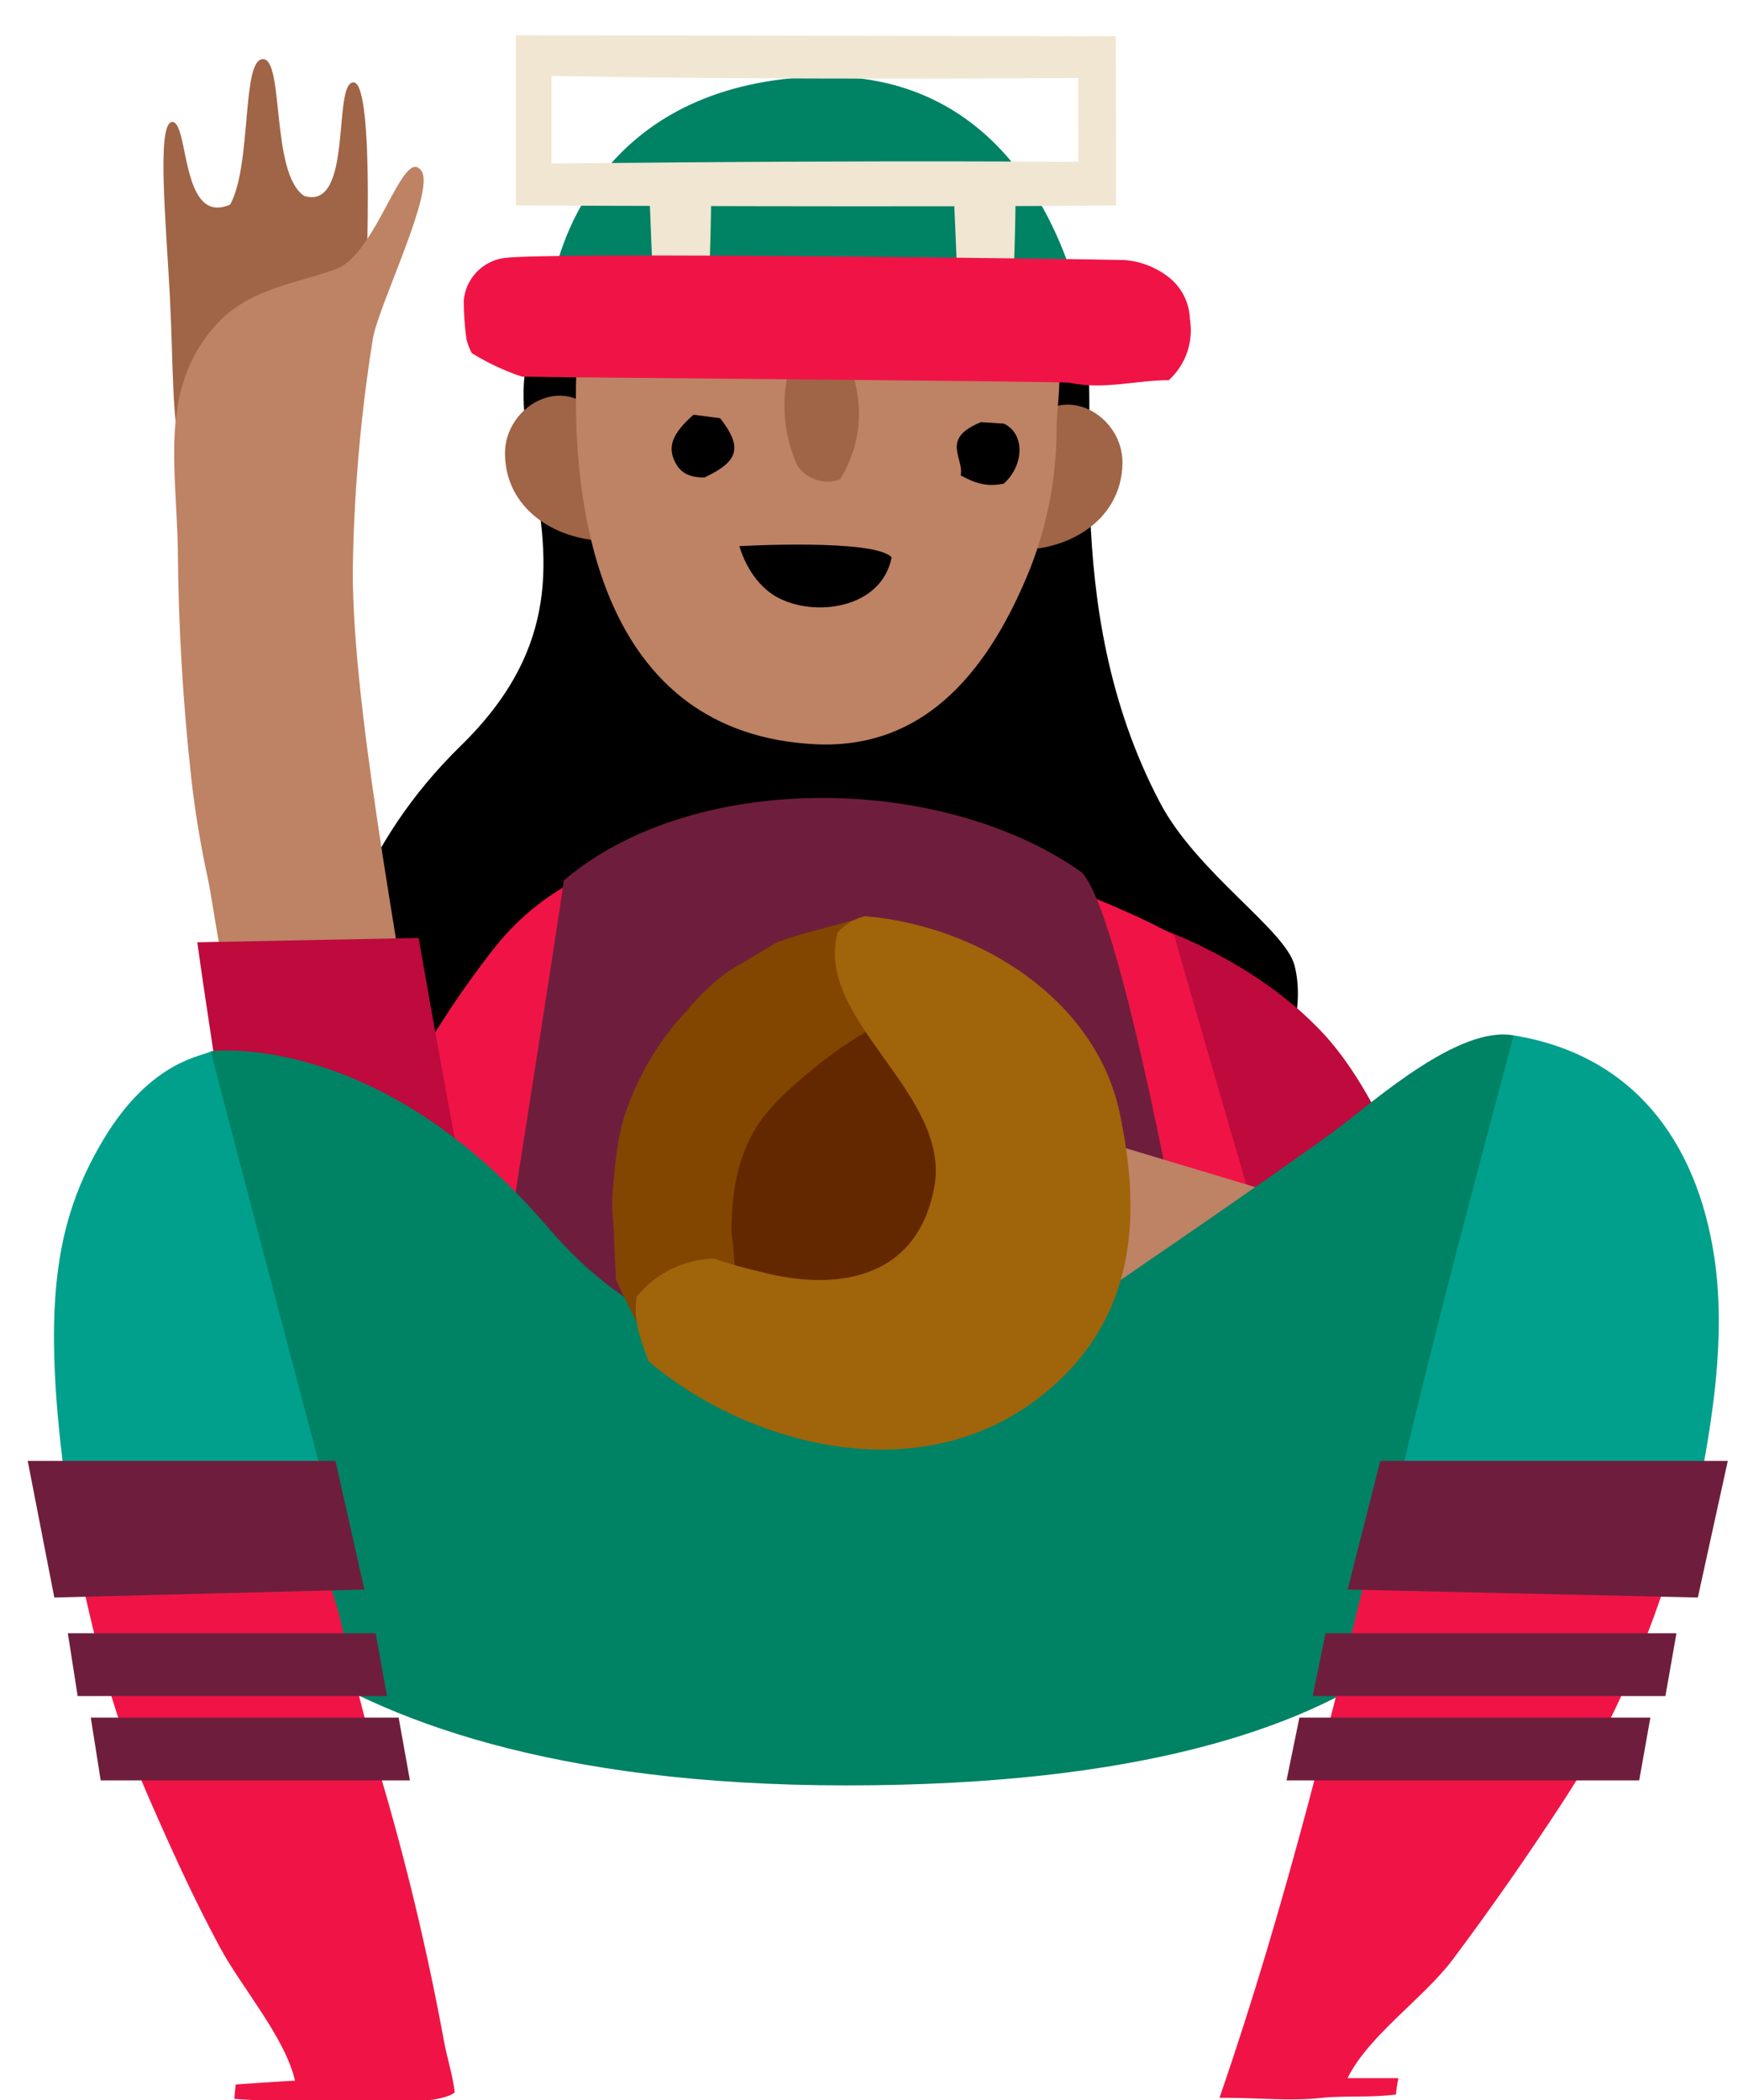 <svg xmlns="http://www.w3.org/2000/svg" xmlns:xlink="http://www.w3.org/1999/xlink" width="83" height="100" version="1.1" viewBox="-1 -1 83 100"><g id="ID0.05873875878751278" transform="matrix(1, 0, 0, 1, 0.3, 0.5)"><g id="Page-1"><g id="catcher-a-[baseball,sports,people,alex-eben-meyer]"><g id="Face"><path id="Shape" fill="#000" stroke="none" stroke-width="1" d="M 37.248 0.558 L 11.239 0.558 C 10.612 1.651 10.372 3.240 10.994 6.507 C 11.846 10.967 12.458 15.299 7.660 19.995 C -2.004 29.423 1.538 41.501 0.384 43.048 C 0.516 43.623 8.677 48.233 9.124 48.601 L 43.201 39.682 C 44.524 39.361 48.325 34.312 47.345 30.475 C 46.912 28.773 42.706 26.071 40.945 22.734 C 35.906 13.183 38.331 3.019 37.248 0.558 Z" transform="matrix(1, 0, 0, 1, 13, 14)"/><path id="Shape" fill="#A06446" stroke="none" stroke-width="1" d="M 33.740 10.660 C 34.178 8.695 34.310 6.663 34.743 4.725 C 36.349 2.641 39.188 4.282 39.151 6.568 C 39.099 9.421 36.306 10.882 33.740 10.660 Z" transform="matrix(1, 0, 0, 1, 13, 14)"/><path id="Shape" fill="#A06446" stroke="none" stroke-width="1" d="M 15.162 10.236 C 14.719 8.270 14.587 6.234 14.154 4.296 C 12.548 2.217 9.708 3.853 9.746 6.139 C 9.798 8.996 12.595 10.458 15.162 10.236 Z" transform="matrix(1, 0, 0, 1, 13, 14)"/><path id="Shape" fill="#BE8264" stroke="none" stroke-width="1" d="M 35.812 0.657 L 13.240 0.393 C 12.600 8.869 14.314 19.471 24.580 19.943 C 29.949 20.174 32.911 16.129 34.743 11.603 C 35.596 9.439 36.028 7.132 36.014 4.805 C 36.033 3.778 36.415 1.557 35.812 0.657 Z" transform="matrix(1, 0, 0, 1, 13, 14)"/><path id="Shape" fill="#A06446" stroke="none" stroke-width="1" d="M 23.690 0.925 L 25.776 0.925 C 26.841 3.151 26.940 5.267 25.710 7.323 C 24.952 7.608 24.097 7.325 23.657 6.644 C 22.841 4.823 22.853 2.737 23.690 0.925 Z" transform="matrix(1, 0, 0, 1, 13, 14)"/><path id="Shape" fill="#000" stroke="none" stroke-width="1" d="M 20.907 10.507 C 20.907 10.507 27.373 10.140 28.159 11.043 C 27.688 13.406 24.745 13.838 23.017 13.085 C 22.070 12.712 21.294 11.764 20.907 10.507 Z" transform="matrix(1, 0, 0, 1, 13, 14)"/><path id="Shape" fill="#000" stroke="none" stroke-width="1" d="M 19.994 4.415 C 21.079 5.816 20.872 6.476 19.240 7.239 C 18.404 7.239 18.073 6.923 17.867 6.544 C 17.464 5.787 17.702 5.156 18.724 4.249 L 19.994 4.415 Z" transform="matrix(1, 0, 0, 1, 13, 14)"/><path id="Shape" fill="#000" stroke="none" stroke-width="1" d="M 31.447 7.136 C 31.626 6.325 30.454 5.388 32.412 4.603 L 33.502 4.672 C 34.509 5.141 34.481 6.642 33.502 7.528 C 32.661 7.712 32.068 7.477 31.447 7.136 Z" transform="matrix(1, 0, 0, 1, 13, 14)"/></g><g id="Hat"><path id="Shape" fill="#008264" stroke="none" stroke-width="1" d="M 29.876 12.021 C 28.784 8.382 25.638 1.758 17.340 2.159 C 7.389 2.631 5.355 10.107 4.997 12.021 L 29.876 12.021 Z" transform="matrix(1, 0, 0, 1, 20, 0)"/><path id="Shape" fill="#F0E6D2" stroke="none" stroke-width="1" d="M 24.088 6.987 L 24.327 12.644 C 25.158 12.770 26.042 12.770 26.873 12.644 C 26.992 11.922 27.048 9.391 27.075 6.987 L 24.088 6.987 Z" transform="matrix(1, 0, 0, 1, 20, 0)"/><path id="Shape" fill="#F0E6D2" stroke="none" stroke-width="1" d="M 9.593 6.987 L 9.824 12.644 C 10.657 12.770 11.544 12.770 12.377 12.644 C 12.497 11.922 12.552 9.391 12.580 6.987 L 9.593 6.987 Z" transform="matrix(1, 0, 0, 1, 20, 0)"/><path id="Shape" fill="#F01446" stroke="none" stroke-width="1" d="M 32.226 10.881 C 33.066 10.941 33.864 11.271 34.501 11.823 C 35.032 12.308 35.344 12.989 35.363 13.709 C 35.541 14.783 35.161 15.874 34.355 16.604 C 32.796 16.604 31.247 17.075 29.645 16.726 C 29.330 16.656 4.785 16.472 3.547 16.434 C 2.714 16.154 1.916 15.779 1.168 15.317 C 1.057 15.111 0.972 14.893 0.914 14.666 C 0.828 14.054 0.784 13.436 0.782 12.818 C 0.869 11.789 1.647 10.952 2.666 10.791 C 4.620 10.480 30.771 10.843 32.226 10.881 Z" transform="matrix(1, 0, 0, 1, 20, 0)"/><path id="Shape" fill="#F0E6D2" stroke="none" stroke-width="1" d="M 31.831 0.226 L 3.269 0.179 L 3.269 8.283 C 3.269 8.283 23.005 8.373 31.849 8.283 L 31.831 0.226 Z M 30.050 6.209 C 21.729 6.147 13.238 6.209 4.959 6.284 C 4.959 4.818 4.959 3.276 4.959 2.117 C 12.579 2.263 21.772 2.263 30.046 2.216 L 30.050 6.209 Z" transform="matrix(1, 0, 0, 1, 20, 0)"/></g><g id="Torso-and-Shoulders"><path id="Shape" fill="#BE0A3C" stroke="none" stroke-width="1" d="M 49.860 19.388 C 49.294 20.213 37.940 20.637 36.739 20.208 C 36.339 19.218 37.597 8.526 37.681 6.598 C 37.804 6.693 42.221 8.088 45.536 11.525 C 48.192 14.254 49.930 19.157 49.860 19.388 Z" transform="matrix(1, 0, 0, 1, 16, 36)"/><path id="Shape" fill="#F01446" stroke="none" stroke-width="1" d="M 38.628 7.060 C 36.382 5.717 30.509 3.539 29.727 3.520 C 29.727 3.807 12.948 3.048 10.518 4.222 C 8.894 4.994 7.465 6.122 6.336 7.522 C 5.941 7.994 2.649 12.260 1.853 14.825 C 0.299 19.860 1.099 24.583 1.424 24.861 L 21.472 34.290 L 44.547 27.742 C 44.449 26.978 38.628 7.277 38.628 7.060 Z" transform="matrix(1, 0, 0, 1, 16, 36)"/><path id="Shape" fill="#6E1E3C" stroke="none" stroke-width="1" d="M 34.206 4.038 C 30.858 1.658 26.139 0.432 21.491 0.498 C 17.008 0.564 12.590 1.832 9.543 4.430 C 9.473 5.335 5.385 30.990 5.305 31.848 L 40.709 32.131 C 40.676 31.650 36.546 6.396 34.206 4.038 Z" transform="matrix(1, 0, 0, 1, 16, 36)"/></g><g id="Left-Arm"><path id="Shape" fill="#A06446" stroke="none" stroke-width="1" d="M 1.403 19.583 L 6.984 19.696 C 7.577 18.828 8.170 17.956 8.750 17.084 C 9.588 15.401 9.738 14.472 10.012 12.629 C 10.158 11.625 10.567 1.447 9.541 1.423 C 8.514 1.400 9.541 7.552 7.186 6.830 C 5.580 5.779 6.244 0.301 5.218 0.315 C 4.191 0.329 4.704 5.350 3.659 7.241 C 1.304 8.278 1.704 3.361 0.918 3.309 C 0.132 3.257 0.617 8.231 0.791 11.653 C 0.965 15.076 0.861 17.466 1.403 19.583 Z" transform="matrix(1, 0, 0, 1, 6, 1)"/><path id="Shape" fill="#BE8264" stroke="none" stroke-width="1" d="M 12.630 49.160 C 9.917 49.292 7.219 48.533 4.652 48.458 C 3.833 47.684 2.835 40.363 2.594 39.317 C 2.255 37.769 1.996 36.205 1.817 34.631 C 1.410 30.972 1.193 27.295 1.168 23.613 C 1.083 19.625 0.310 16.070 2.882 13.082 C 4.478 11.224 6.739 11.040 8.698 10.314 C 10.657 9.588 11.895 4.384 12.771 5.642 C 13.431 6.585 10.737 11.993 10.454 13.633 C 9.908 17.049 9.594 20.499 9.512 23.957 C 9.305 30.463 11.778 42.782 12.630 49.160 Z" transform="matrix(1, 0, 0, 1, 6, 1)"/><path id="Shape" fill="#BE0A3C" stroke="none" stroke-width="1" d="M 2.095 42.371 C 2.924 48.321 4.648 58.815 4.737 59.682 C 4.737 59.890 15.861 59.781 15.861 59.781 C 15.861 59.781 13.803 48.938 12.635 42.164 L 2.095 42.371 Z" transform="matrix(1, 0, 0, 1, 6, 1)"/></g><path id="Shape" fill="#BE8264" stroke="none" stroke-width="1" d="M 64.988 57 C 64.880 56.963 47.587 51.725 47.324 51.720 C 47.131 52.663 44.239 63.379 44.239 63.379 L 60.288 64.793 C 60.482 63.643 65.601 57.227 64.988 57 Z"/><path id="Shape" fill="#008264" stroke="none" stroke-width="1" d="M 73.234 59.447 L 70.776 47.803 C 68.191 47.331 64.277 50.815 62.379 52.253 C 60.863 53.399 53.677 58.382 47.936 62.257 C 45.110 64.166 38.013 64.732 35.089 63.624 C 27.620 60.795 25.699 57.920 24.121 56.185 C 16.285 47.562 8.745 48.557 8.745 48.557 L 6.489 70.856 C 6.489 70.856 10.907 83.518 39.012 83.518 C 67.117 83.518 69.330 72.444 70.734 71.058 C 73.936 67.886 70.329 62.865 73.234 59.447 Z"/><g id="Glove"><path id="Shape" fill="#824600" stroke="none" stroke-width="1" d="M 16.768 4.544 C 16.801 4.120 12.883 0.773 12.907 0.117 C 11.998 0.495 9.139 1.060 8.456 1.508 C 8.042 1.777 7.609 2.017 7.185 2.272 L 6.394 2.743 C 5.670 3.274 5.015 3.893 4.444 4.587 C 3.206 5.895 2.245 7.441 1.618 9.131 C 1.053 10.545 0.983 12.087 0.851 13.596 C 0.844 13.910 0.856 14.225 0.888 14.538 C 0.888 14.694 0.917 14.845 0.926 15.010 C 0.959 15.811 0.987 16.613 1.030 17.414 C 1.030 17.551 2.494 20.351 2.560 20.559 L 12.483 15.514 C 12.483 15.514 16.721 5.143 16.768 4.544 Z" transform="matrix(1, 0, 0, 1, 27, 42)"/><path id="Shape" fill="#642800" stroke="none" stroke-width="1" d="M 13.971 5.143 C 12.252 5.756 9.318 8.155 8.240 9.452 C 6.869 11.106 6.526 13.115 6.530 15.246 C 6.629 15.467 6.747 18.234 6.879 18.546 C 7.091 18.659 12.266 21.874 12.266 21.874 L 20.903 9.852 L 13.971 5.143 Z" transform="matrix(1, 0, 0, 1, 27, 42)"/><path id="Shape" fill="#A0640A" stroke="none" stroke-width="1" d="M 11.588 0.900 C 11.934 0.509 12.396 0.238 12.907 0.127 C 18.365 0.598 23.865 4.110 25.010 9.461 C 26.027 14.227 25.787 18.748 22.184 22.190 C 16.114 28.002 7.138 25.245 2.584 21.313 C 2.014 19.851 1.882 19.102 2.023 18.230 C 2.930 17.131 4.265 16.475 5.687 16.429 C 6.395 16.672 7.115 16.876 7.844 17.042 C 11.329 17.985 15.327 17.556 16.184 13.063 C 17.041 8.570 10.448 5.086 11.588 0.900 Z" transform="matrix(1, 0, 0, 1, 27, 42)"/></g><g id="Left-Foot"><path id="Shape" fill="#00A08C" stroke="none" stroke-width="1" d="M 8.745 0.557 C 8.458 0.798 5.920 0.901 3.603 4.800 C 1.286 8.699 0.655 12.762 1.888 21.687 L 14.161 21.215 C 14.161 21.215 8.835 1.052 8.745 0.557 Z" transform="matrix(1, 0, 0, 1, 0, 48)"/><path id="Shape" fill="#F01446" stroke="none" stroke-width="1" d="M 16.760 34.854 C 16.054 32.355 15.447 29.894 14.839 27.358 C 14.660 26.594 13.968 24.812 13.535 23.195 L 2.077 23.195 C 2.939 27.561 3.895 31.761 5.708 35.924 C 6.786 38.399 7.893 40.855 9.174 43.231 C 10.186 45.117 12.291 47.540 12.748 49.581 C 12.461 49.581 9.922 49.760 9.922 49.760 L 9.857 50.444 C 9.857 50.444 19.247 51.123 20.354 50.137 C 20.255 49.279 19.967 48.440 19.821 47.582 C 19.028 43.288 18.006 39.039 16.760 34.854 Z" transform="matrix(1, 0, 0, 1, 0, 48)"/><path id="Shape" fill="#6E1E3C" stroke="none" stroke-width="1" d="M 1.286 26.571 L 16.054 26.193 L 14.674 20.065 L 0.019 20.065 L 1.286 26.571" transform="matrix(1, 0, 0, 1, 0, 48)"/><path id="Shape" fill="#6E1E3C" stroke="none" stroke-width="1" d="M 17.128 31.262 L 16.591 28.272 L 1.931 28.272 L 2.397 31.262 L 17.128 31.262" transform="matrix(1, 0, 0, 1, 0, 48)"/><path id="Shape" fill="#6E1E3C" stroke="none" stroke-width="1" d="M 18.220 35.279 L 17.683 32.289 L 3.023 32.289 L 3.494 35.279 L 18.220 35.279" transform="matrix(1, 0, 0, 1, 0, 48)"/></g><g id="Right-Foot"><path id="Shape" fill="#00A08C" stroke="none" stroke-width="1" d="M 24.322 11.287 C 23.479 5.838 20.465 1.727 14.776 0.803 C 13.538 5.484 8.908 22.602 8.532 26.364 L 23.003 25.279 C 23.950 20.848 25.024 15.808 24.322 11.287 Z" transform="matrix(1, 0, 0, 1, 56, 47)"/><path id="Shape" fill="#F01446" stroke="none" stroke-width="1" d="M 8.758 22.771 L 8.489 23.413 C 6.229 32.799 3.916 42.298 0.771 51.392 C 2.810 51.392 4.100 51.566 5.692 51.392 C 6.690 51.288 8.023 51.392 9.181 51.236 C 9.181 50.977 9.247 50.718 9.290 50.458 L 6.869 50.458 C 7.863 48.431 10.505 46.645 11.885 44.801 C 13.721 42.345 15.497 39.795 17.178 37.216 C 20.036 32.836 21.887 27.863 23.234 22.753 L 8.758 22.771 Z" transform="matrix(1, 0, 0, 1, 56, 47)"/><path id="Shape" fill="#6E1E3C" stroke="none" stroke-width="1" d="M 23.550 27.571 L 6.874 27.193 L 8.428 21.065 L 24.976 21.065 L 23.550 27.571" transform="matrix(1, 0, 0, 1, 56, 47)"/><path id="Shape" fill="#6E1E3C" stroke="none" stroke-width="1" d="M 5.207 32.262 L 5.824 29.272 L 22.532 29.272 L 22.005 32.262 L 5.207 32.262" transform="matrix(1, 0, 0, 1, 56, 47)"/><path id="Shape" fill="#6E1E3C" stroke="none" stroke-width="1" d="M 3.964 36.279 L 4.576 33.289 L 21.289 33.289 L 20.757 36.279 L 3.964 36.279" transform="matrix(1, 0, 0, 1, 56, 47)"/></g></g></g></g></svg>